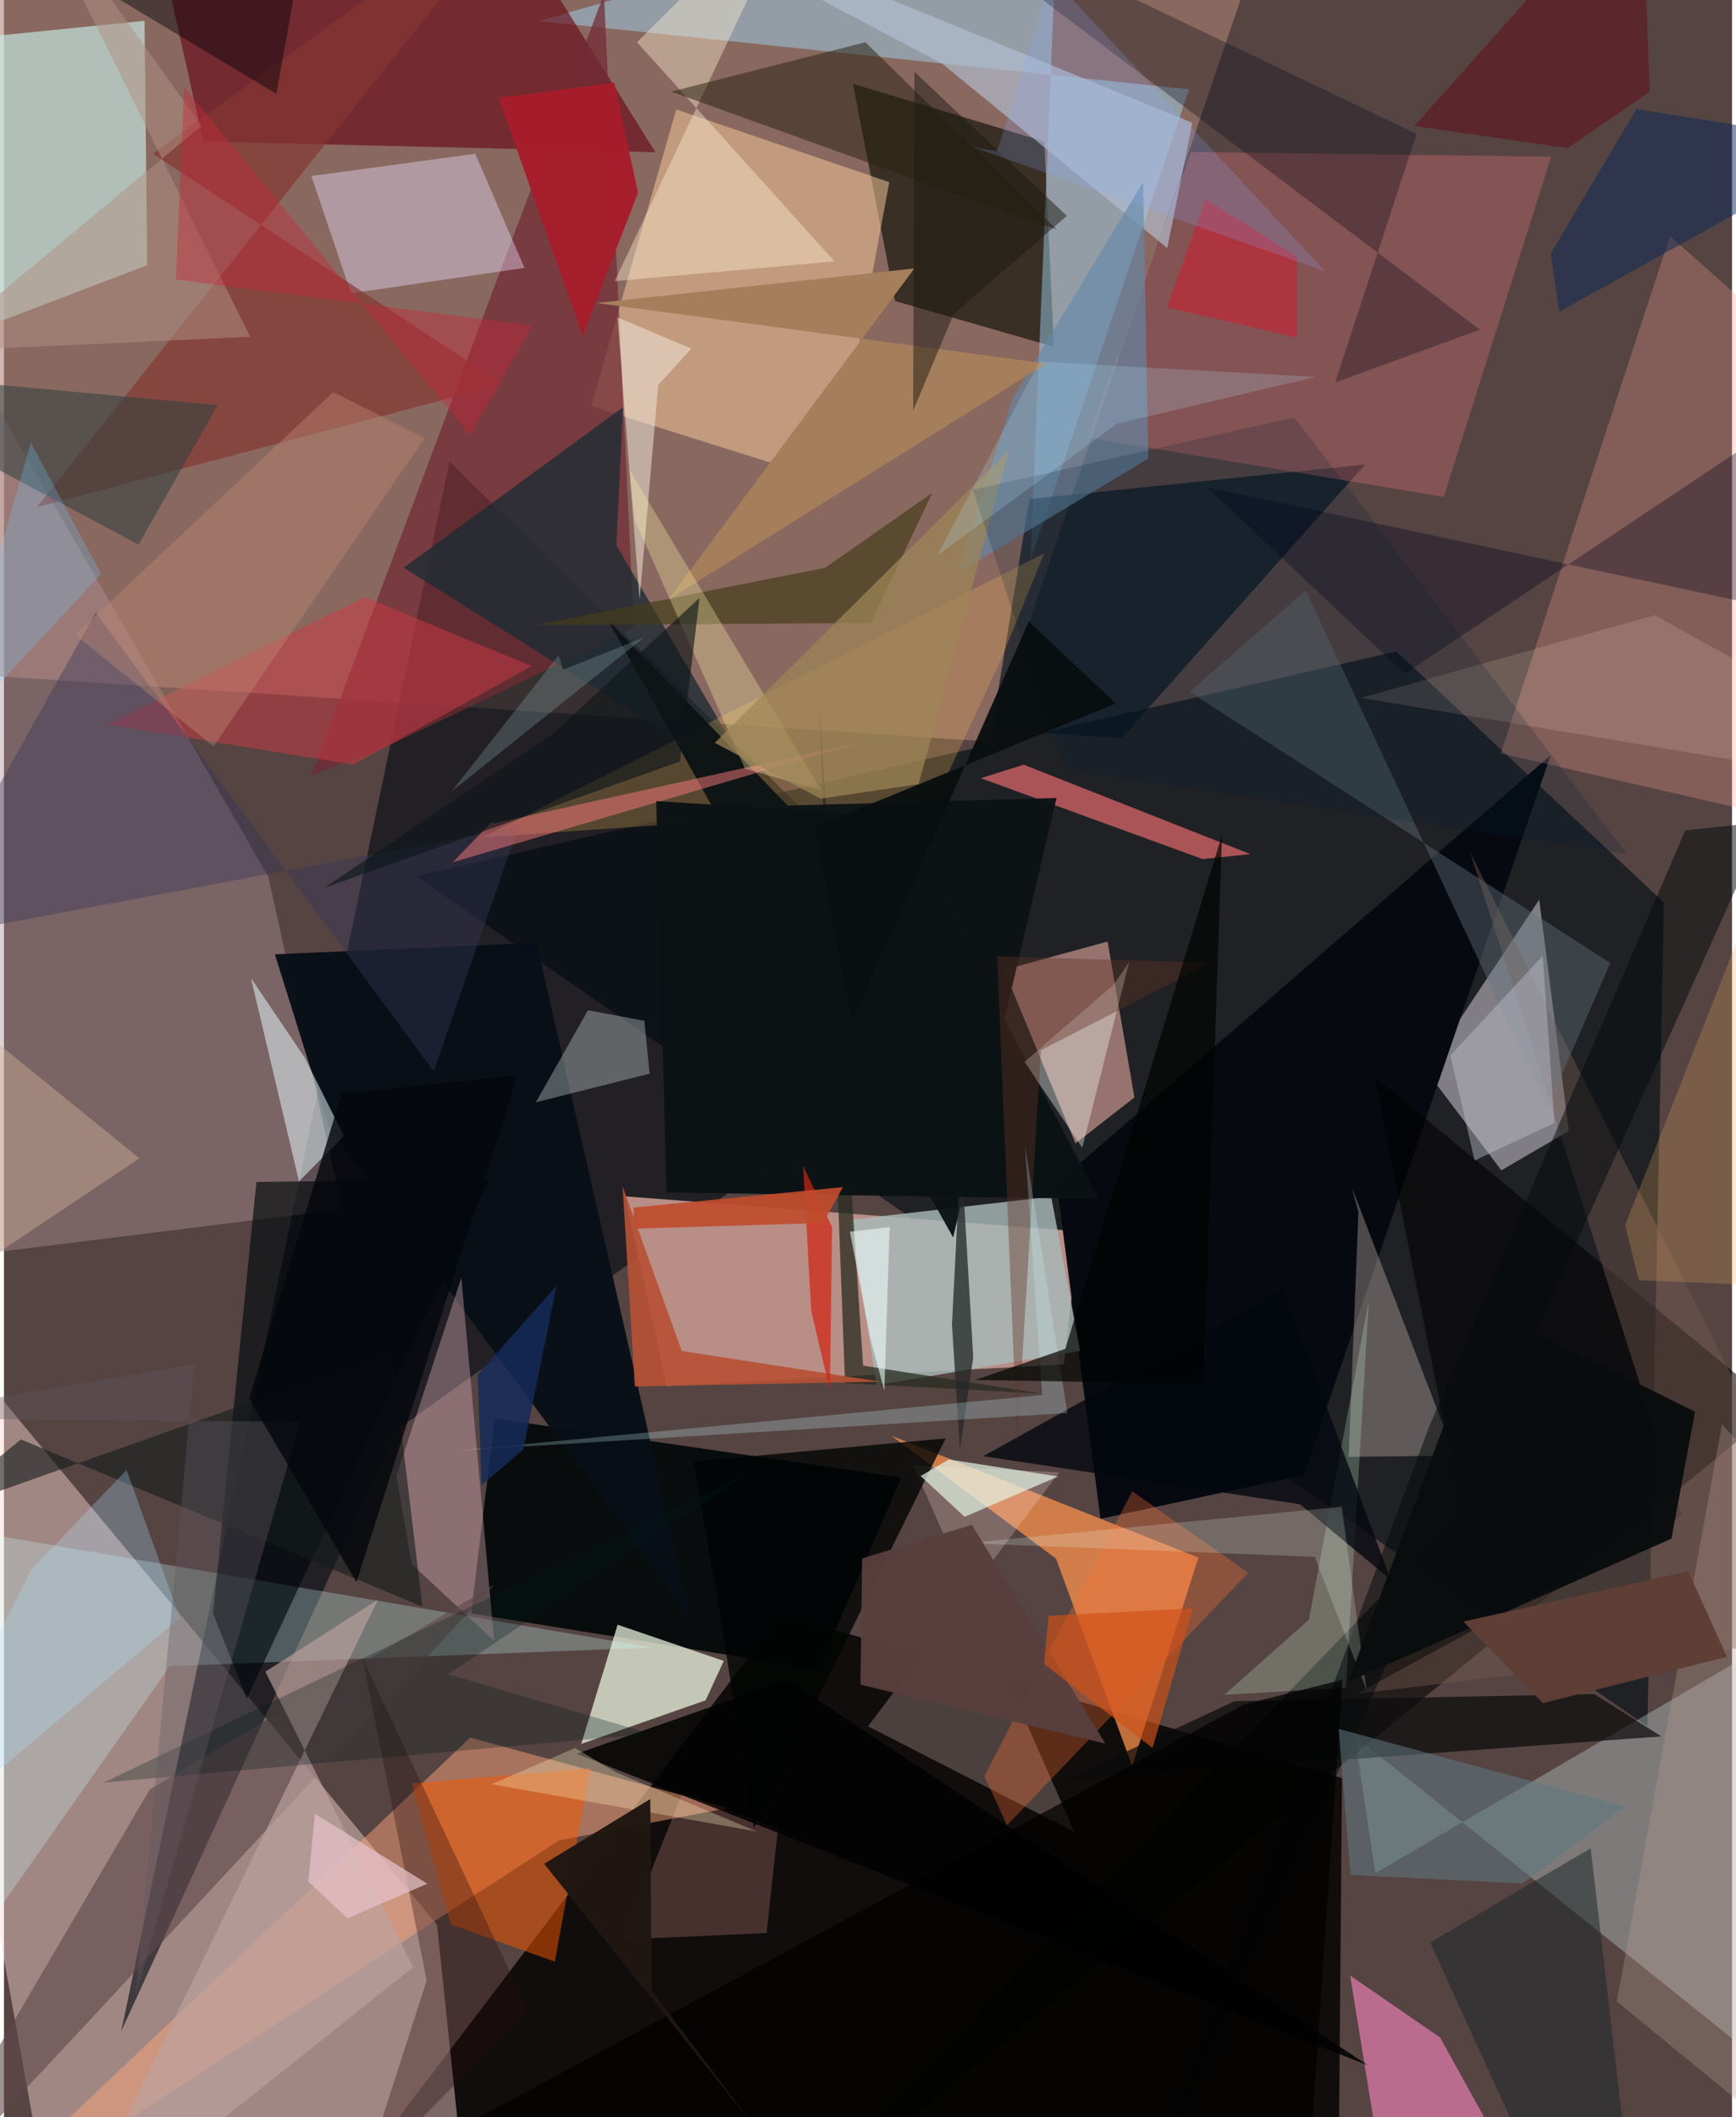 <svg xmlns="http://www.w3.org/2000/svg" width="228" height="278" viewBox="0 0 836 1024"><path fill="#554442" d="M0 0h836v1024H0z"/><path fill="#af8377" fill-opacity=".584" d="M476.31 358.612L-62 323.207l28.5-354.832 651.4-26.532z"/><path fill="#0c0908" fill-opacity=".922" d="M645.392 1086l1.895-226.015-271.248-79.24-203.095 267.138z"/><path fill="#181b20" fill-opacity=".859" d="M803.025 436.495L673.63 315.058 199.393 423.754 795.056 835z"/><path fill="#ffdad4" fill-opacity=".447" d="M14.866 1030.074L-62 603.008l271.503 327.896L225.76 1086z"/><path fill="#010911" fill-opacity=".6" d="M480.288 484.173L215.59 223.257 56.733 982.44l133.204-290.819z"/><path fill="#b98f87" fill-opacity=".996" d="M320.552 670.389l-20-91.762 219.68 16.94-7.442 64.327z"/><path fill="#020809" fill-opacity=".918" d="M393.983 807.474l40.186-92.913-196.719-28.477-11.442 94.286z"/><path fill="#a4a1a8" fill-opacity=".725" d="M724.386 566.044l32.654-19.04-14.33-111.841-54.785 82.563z"/><path fill="#c7ece7" fill-opacity=".659" d="M69.298 128.277l-1.29-118.208L-62 23.188V178.3z"/><path fill="#b19298" fill-opacity=".412" d="M127.874 424.055l-171.15-296.877L-62 612.842l225.631-28.011z"/><path fill="#17180c" fill-opacity=".698" d="M503.293 68.454l-92.574-27.91 20.345 105.045 76.861 22.152z"/><path fill="#f7cb9c" fill-opacity=".518" d="M428.305 88.11L401.28 233.321 284.1 196.448l41.136-143.515z"/><path fill="#fa904c" fill-opacity=".749" d="M577.833 753.338l-148.478-58.88 79.604 59.404 36.834 100.278z"/><path fill="#f4fde6" fill-opacity=".706" d="M339.447 822.382l-60.163 21.086 17.578-57.646 51.37 17.5z"/><path fill="#a0dafb" fill-opacity=".455" d="M496.582 271.125L573.31 43.228l-314.58-33.04L510.48-62z"/><path fill="#c29289" fill-opacity=".729" d="M546.886 530.797l-12.975-75.417-50.085 13.724 34.53 83.92z"/><path fill="#060910" fill-opacity=".984" d="M509.253 572.4l21.22 162.195 98.192-21.15 119.568-348.133z"/><path fill="#d5e9ea" fill-opacity=".325" d="M857.773 1003.328L653.414 839.612l10.008 66.377 189.87-111z"/><path fill="#650414" fill-opacity=".616" d="M67.289-62l184.243 33.624L315.133 73.61 96.449 68.464z"/><path fill="#fea47d" fill-opacity=".494" d="M225.54 840.424l124.975 34.007-81.976 15.674L-33.46 1086z"/><path fill="#ffa394" fill-opacity=".271" d="M898 404.331V195.708l-92.032-81.537-81.855 250.201z"/><path fill="#00121d" fill-opacity=".643" d="M540.699 357.071l-62.752-4.414 18.133-111.286 162.408-16.724z"/><path fill="#722b34" fill-opacity=".733" d="M290.253-2.852l14.49 306.432-124.696 60.01-31.164 11.103z"/><path fill="#f4777e" fill-opacity=".294" d="M748.514 75.78l-174.268-2.258-49.888 138.15 172.166 28.677z"/><path fill="#090f17" fill-opacity=".969" d="M131.059 461.565l126.57-5.585 74.665 326.888L157.23 545.215z"/><path fill-opacity=".565" d="M363.329 1086l494.683-404.862-194.978-160.294 42.268 210.733z"/><path fill="#cdffff" fill-opacity=".271" d="M-9.665 933.688l89.914-127.836 233.275-8.971-358.151-61.167z"/><path fill="#ffddd8" fill-opacity=".247" d="M439.926 708.805l77.897 177.24-99.798-51.08 92.496-122.914z"/><path fill="#a7b8b7" fill-opacity=".82" d="M520.624 653.375l-14.006-74.613-97.011 11.187 12.569 80z"/><path fill="#f282ba" fill-opacity=".639" d="M672.43 1086h77.92l-55.596-100.56-43.506-29.939z"/><path fill="#ecbcc5" fill-opacity=".365" d="M189.867 713.86l31.401-95.882 15.879 175.652-39.915-37.125z"/><path fill="#1d2c33" fill-opacity=".784" d="M366.078 382.96l-69.802-119.189 3.163-66.785-106.056 77.594z"/><path fill="#fa7275" fill-opacity=".631" d="M602.98 413.109l-23.112 2.388-107.323-39.11 20.786-6.537z"/><path fill="#eadeff" fill-opacity=".416" d="M228.01 74.379l-79.308 10.74 19.207 56.736 83.913-12.28z"/><path fill="#e8d5cc" fill-opacity=".314" d="M655.245 586.294l-3.246-12.165 49.884 129.869-51.352.653z"/><path fill="#f9bc5a" fill-opacity=".251" d="M449.415 389.865l32.669-70.41 21.173-51.823-271.72 137.374z"/><path fill="#853732" fill-opacity=".686" d="M241.296 185.823L16.034 245.239 259.987-62 72 74.34z"/><path fill="#e8fafe" fill-opacity=".514" d="M142.729 571.396l-23.253-98.388 25.979 38.464 19.021 37.938z"/><path fill="#f45700" fill-opacity=".51" d="M283.616 855.285l-86.339 7.258 18.938 68.242 50.264 18.005z"/><path fill="#01090c" fill-opacity=".643" d="M234.921 570.36L117.467 821.635l-16.32-41.391 20.996-208.553z"/><path fill="#b3c1d2" fill-opacity=".659" d="M562.797 120.015l12.097-60.595L278.124-62l175.65 92.698z"/><path fill="#765a50" fill-opacity=".427" d="M898 790.122l-243.465 29.073 157.33-86.047L709.22 412.036z"/><path fill="#e3f1ef" fill-opacity=".329" d="M312.324 519.315l-55.002 13.817 25.201-44.508 27.306 5.108z"/><path fill="#ce3a43" fill-opacity=".506" d="M169.16 369.856l-119.18-19.48 124.532-61.621 80.802 33.441z"/><path fill="#60474a" fill-opacity=".6" d="M237.17 766.449l-166.594 98.98-127.57 217.448L36.92 981.993z"/><path fill="#0f111c" fill-opacity=".349" d="M423.75-59.477l290.217 218.924-69.988 25.572 39.427-120.224z"/><path fill="#6389a9" fill-opacity=".631" d="M551.097 88.05l-62.886 104.126-26.992 85.06 92.396-55.442z"/><path fill="#fff0d4" fill-opacity=".404" d="M388.935-62l-82.683 82.41 95.53 105.987-106.31 9.593z"/><path fill="#282c20" fill-opacity=".745" d="M501.677 674.03l-94.785-5.037-12.466-328.176 21.187 319.67z"/><path fill="#0a0b0a" fill-opacity=".702" d="M595.352 822.814l173.975-3.452 32.48 20.464-288.54 21.15z"/><path fill="#f8a9a4" fill-opacity=".235" d="M368.952 934.93l5.481-50.604-46.29-16.97-28.26 70.697z"/><path fill="#27220f" fill-opacity=".514" d="M322.866 44.315l93.843-23.894 92.648 90.588-20.596-6.914z"/><path fill="#b75135" fill-opacity=".914" d="M327.904 653.428l-28.619-79.613 5.91 96.777 118.821-2.326z"/><path fill="#0d1314" fill-opacity=".961" d="M379.168 389.625l130.042-3.664-50.024 212.55L292.42 300.32z"/><path fill="#c4edce" fill-opacity=".259" d="M649.19 816.315l11.086-187.169-29.008 154.243-40.877 36.333z"/><path fill="#fd7035" fill-opacity=".322" d="M474.3 859.041l10.962 23.796L601.915 760.74l-56.053-39.465z"/><path fill="#667680" fill-opacity=".404" d="M629.704 285.585l-56.107 49.034 203.51 131.166-30.345 69.813z"/><path fill="#433d19" fill-opacity=".671" d="M397.325 274.582l-140.31 27.783 162.374-1.062 29.657-62.9z"/><path fill="#a57e5b" d="M286.565 146.552l217.679 29.288-182.89 114.295 119.061-160.288z"/><path fill="#03070e" fill-opacity=".792" d="M626.931 727.538l43.943 36.477-52.077-140.235-145.026 80.523z"/><path fill="#bea3a0" fill-opacity=".639" d="M126.442 808.526l71.52 142.907L29.136 1086 180.95 773.698z"/><path fill="#010403" fill-opacity=".792" d="M362.822 884.128l92.745-188.444-121.94 11.19 11.846 68.307z"/><path fill="#38365a" fill-opacity=".408" d="M44.38 296.27l-88.92 158.725 293.345-54.916-40.932 118.148z"/><path fill="#fb797d" fill-opacity=".494" d="M217.137 417.025l18.635-19.304 1.327.487 177.66-39.287z"/><path fill="#a61e2b" fill-opacity=".988" d="M306.749 93.206l-11.45-53.176-56 7.316L279.936 162.4z"/><path fill="#00021b" fill-opacity=".333" d="M677.654 325.827L898 178.83v124.32l-316.08-67.546z"/><path fill="#efe3d6" fill-opacity=".553" d="M332.566 168.62l-16.02 17.5-9.048 103.96-10.675-136.526z"/><path fill="#e4f4e4" fill-opacity=".706" d="M443.473 713.895l21.248 19.737 45.223-19.515-52.856-8.24z"/><path fill="#344242" fill-opacity=".573" d="M-61.998 180.702l165.4 15.196L65.1 263.401l-126.03-67.404z"/><path fill="#141b1d" fill-opacity=".604" d="M-37.711 733.717l45.91-37.525 194.245 80.904-14.822-122.981z"/><path fill="#262929" fill-opacity=".769" d="M462.97 555.274l-4.342 85.335 3.835 60.578 6.44-44.733z"/><path fill="#0b1213" fill-opacity=".965" d="M315.541 387.485l116.634 7.275 97.644 185.176-209.265-3.186z"/><path fill="#050a0c" fill-opacity=".518" d="M813.353 401.668l39.047-4.265L542.339 1086 689.42 690.1z"/><path fill="#270c0e" fill-opacity=".337" d="M173.559 802.152l30.944 155.715-30.593 95.052 79.708-80.454z"/><path fill="#f6fef9" fill-opacity=".365" d="M521.662 555.153l-27.96-41.544 43.16-37.434 7.499-10.922z"/><path fill="#1b2628" fill-opacity=".525" d="M767.621 893.935L789.935 1086h-33.122l-66.814-146.478z"/><path fill="#d02412" fill-opacity=".71" d="M399.573 672.51l1.04-78.974-14.002-29.58 3.931 70.088z"/><path fill="#000202" fill-opacity=".843" d="M379.345 812.6l-102.278 35.615 215.667 84.755 167.102 65.963z"/><path fill="#e7a762" fill-opacity=".251" d="M871.596 622.542l5.874-266.567-93.216 236.617 6.616 26.633z"/><path fill="#bf8975" fill-opacity=".404" d="M203.498 211.845L101.363 360.982l-66.9-53.94L159.27 189.645z"/><path fill="#e7f8ea" fill-opacity=".212" d="M647.188 728.767l12.084 89.036-25.185-64.82-168.267-6.577z"/><path fill="#d5b296" fill-opacity=".42" d="M-30.425 482.363l95.972 77.892-93.266 62.328-1.705-54.595z"/><path fill="#001919" fill-opacity=".282" d="M214.882 809.723l97.859 28.814-264.602 23.67 311.805-149.48z"/><path fill="#fff7aa" fill-opacity=".314" d="M305.32 251.845l-2.762-24.723 92.895 155.223-36.979-10.582z"/><path fill="#ba9e95" fill-opacity=".314" d="M780.259 968.009l50.873-279.035L898 761.121v303.61z"/><path fill="#06255a" fill-opacity=".486" d="M789.728 52.797l-41.48 69.89 4.223 28.045L898 69.953z"/><path fill="#ffebd3" fill-opacity=".149" d="M798.516 297.57L656.44 337.546 898 377.765v-25.223z"/><path fill="#583f3e" fill-opacity=".976" d="M532.772 843.297l-118.425-28.502.83-61.005 53.047-16.312z"/><path fill="#afe2ff" fill-opacity=".282" d="M-62 906.313l75.267-147.108 46.044-48.217 25.8 71.524z"/><path fill="#c14d2d" fill-opacity=".918" d="M405.862 574.173l-9.56 17.335-91.505 2.755-.225-10.205z"/><path fill="#633427" fill-opacity=".4" d="M480.492 462.574l9.682 235.34 11.507-190 82.324-42.284z"/><path fill="#bebbc8" fill-opacity=".455" d="M744.411 462.238l-44.682 48.293 11.726 50.774 38.648-18.211z"/><path fill="#d9132c" fill-opacity=".475" d="M625.63 163.324l-.07-39.104-44.204-27.896-18.72 52.324z"/><path fill="#0a0d0e" fill-opacity=".965" d="M818.085 682.803l-100.465-49.89-67.334 180.555 156.406-69.276z"/><path fill="#d15219" fill-opacity=".667" d="M505.39 781.493l-2.235 23.324 52.497 40.607 19.594-67.54z"/><path fill="#cafafd" fill-opacity=".247" d="M493.932 553.991l20.526 129.45-295.777 18.195 283.577-26.91z"/><path fill="#b09082" fill-opacity=".514" d="M-35.564 169.956l154.666-7.066L7.66-62 95.54 60.845z"/><path fill="#620615" fill-opacity=".471" d="M682.263 60.931l74.177 10.687 39.747-27.234L792.211-62z"/><path fill="#000101" fill-opacity=".725" d="M647.528 812.4l-47.903 12.083-448.162 241.936L628.9 1086z"/><path fill="#010301" fill-opacity=".694" d="M580.193 669.28l9.071-265.443-75.823 248.553-43.484 15.06z"/><path fill="#605961" fill-opacity=".365" d="M92.076 660.003l-28.372 305.21 79.567-277.582L-62 685.936z"/><path fill="#5f787f" fill-opacity=".553" d="M651.45 906.806l-5.773-70.6 138.611 37.529-49.589 37.297z"/><path fill="#9e8556" fill-opacity=".722" d="M395.084 386.308l47.429-7.09 43.69-161.571-142.345 141.64z"/><path fill="#0e1619" fill-opacity=".62" d="M326.999 368.31l-172.135 61.134 110.727-74.556 70.92-65.747z"/><path fill="#1d1912" fill-opacity=".49" d="M459.405 151.923l-19.579 46.756.637-163.939 73.742 69.668z"/><path fill="#87adff" fill-opacity=".2" d="M506.85-11.097L480.47 73.16l-11.824-2.015 170.533 60.082z"/><path fill="azure" fill-opacity=".569" d="M409.249 595.738l19.253-2.236-2.604 79.12-6.833-25.436z"/><path fill="#e5c3c9" fill-opacity=".725" d="M204.81 911.1l-38.589 16.704-18.978-17.738 3.218-32.773z"/><path fill="#fff3bd" fill-opacity=".306" d="M235.948 862.974l40.325-17.53 19.86 11.768 68.078 28.63z"/><path fill="#5e3e35" fill-opacity=".988" d="M744.45 823.742l89.06-22.412-18.704-41.385-108.795 24.368z"/><path fill="#c62839" fill-opacity=".408" d="M225.516 210.525l30.192-53.032-172.533-22.301 4.023-93.166z"/><path fill="#002133" fill-opacity=".2" d="M512.978 372.417l272.13 40.652-160.82-211.151-155.587 34.976z"/><path fill="#b3e9fe" fill-opacity=".204" d="M500.974 174.899l-49.553 93.933 86.99-63.915 96.176-22.626z"/><path fill="#010107" fill-opacity=".435" d="M-46.903-62L131.783 45.398 151.027-62l-184.75 14.361z"/><path fill="#090e0f" fill-opacity=".949" d="M392.582 399.858l145.293-59.629-42.107-39.6-85.637 193.525z"/><path fill="#211712" fill-opacity=".984" d="M312.68 870.131l.636 92.608 49.833 65.957-101.843-127.24z"/><path fill="#71ceff" fill-opacity=".255" d="M-62 395.244v84.215l74.963-265.456 34.001 63.625z"/><path fill="#91b0b3" fill-opacity=".278" d="M270.51 323.939l-2.229-6.941-51.768 65.841 93.252-74.593z"/><path fill="#162b58" fill-opacity=".851" d="M231.044 718.319l20.163-17.124 16.12-79.293-38.158 42.893z"/><path fill="#04070c" fill-opacity=".804" d="M118.593 676.406l51.962 88.87 77.962-245.25-85.222 9.138z"/></svg>